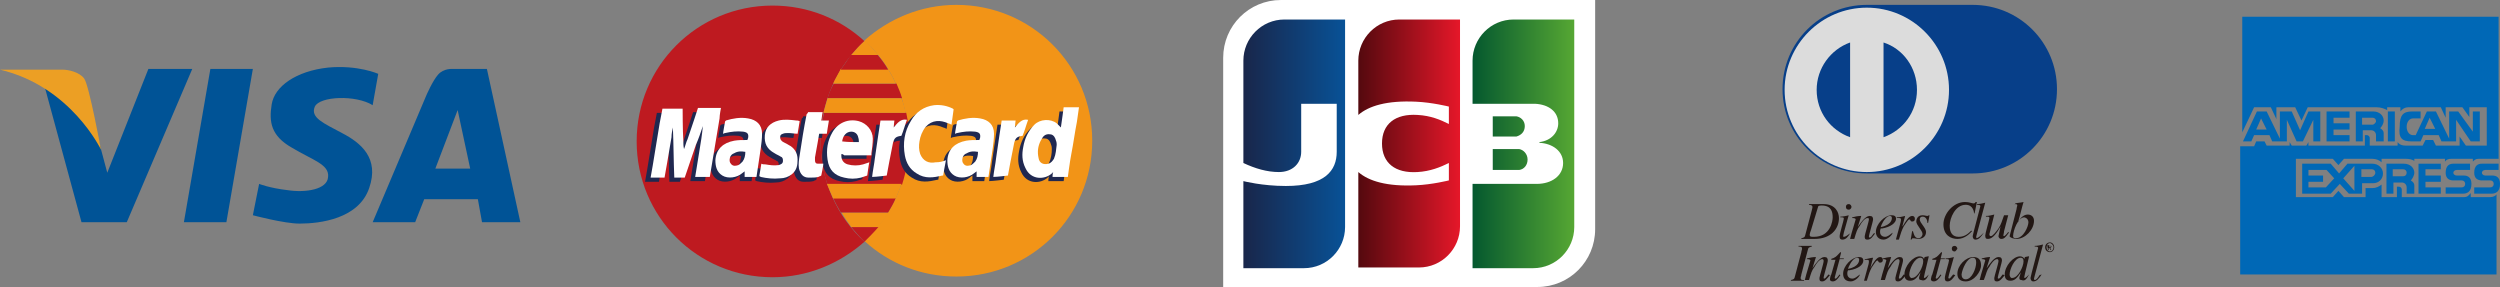 <?xml version="1.0" encoding="utf-8"?>
<!-- Generator: Adobe Illustrator 21.0.0, SVG Export Plug-In . SVG Version: 6.00 Build 0)  -->
<svg version="1.1" id="レイヤー_1" xmlns="http://www.w3.org/2000/svg" xmlns:xlink="http://www.w3.org/1999/xlink" x="0px"
	 y="0px" width="358.9px" height="41.2px" viewBox="0 0 358.9 41.2" style="enable-background:new 0 0 358.9 41.2;"
	 xml:space="preserve">
<rect x="0" y="0" width="358.9" height="41.2" fill="#808080" stroke="none"/>
<style type="text/css">
	.st0{fill:#0068B6;}
	.st1{fill:#005396;}
	.st2{fill:#EC9F24;}
	.st3{fill:#BE1A20;}
	.st4{fill:#F29417;}
	.st5{fill-rule:evenodd;clip-rule:evenodd;fill:#202850;}
	.st6{fill-rule:evenodd;clip-rule:evenodd;fill:#FFFFFF;}
	.st7{fill:#FFFFFF;}
	.st8{fill:url(#SVGID_1_);}
	.st9{fill:url(#SVGID_2_);}
	.st10{fill:url(#SVGID_3_);}
	.st11{fill:#073F89;}
	.st12{fill:#DCDCDC;}
	.st13{fill:#221714;}
</style>
<g>
	<g>
		<path class="st0" d="M357.5,28.3c-0.4,0-2.8,0-2.8,0v-0.6c-0.3,0.4-0.5,0.6-1,0.6h-8.9v-1.1c0-0.2-0.2-0.4-0.4-0.4h-0.3v1.5h-2.2
			v-1.8c-0.4,0.3-0.8,0.5-1.3,0.5h-1v1.3h-3.1l-0.8-0.9l-0.8,0.9h-5.3v-5.5h5.3l0.8,0.9l0.8-0.9h4.1c0.5,0,1,0.2,1.3,0.5v-0.5h3.5
			c0.5,0,0.9,0.1,1.2,0.3l0-0.3h4.4v0.4c0.2-0.3,0.5-0.4,0.9-0.4c0.8,0,3.1,0,3.1,0v0.4c0.2-0.2,0.4-0.4,0.8-0.4h2.9V2.4h-36.8v16.6
			l1.7-3.6h2.4l0.8,1.7v-1.7h2.7l0.9,1.9l0.9-1.9h9.9c0.6,0,1.1,0.2,1.5,0.4l0-0.4h1.9V16c0.3-0.4,0.7-0.6,1.1-0.6h4.7l0.7,1.5v-1.5
			h2.4l1,1.4v-1.4h2.5v5.5H354l-0.9-1.3v1.3h-3.4l-0.4-0.8h-1.1l-0.4,0.8h-2.5c-0.4,0-0.8-0.1-1.1-0.5v0.5h-1.6h-2.4v-1.1
			c0-0.2-0.2-0.4-0.4-0.4h-0.3v1.5h-8.1v-0.5l-0.3,0.5h-2.1l-0.3-0.5v0.5h-3.3l-0.3-0.6h-1.2l-0.3,0.7l-2,0v18.4h36.8V27.9
			C358.3,28.1,357.9,28.3,357.5,28.3z"/>
		<g>
			<path class="st0" d="M332.1,17.2v3.1h1V16h-1.7l-1.2,2.7L329,16h-1.7v3.9l-1.9-3.9H324l-2,4.3h1.2l0.4-0.9h2.2l0.4,0.9h1.1h0.2
				h0.8v-3.1l1.4,3.1h0.9L332.1,17.2z M323.9,18.6l0.7-1.6l0.8,1.6H323.9z"/>
			<polygon class="st0" points="337.3,19.4 335,19.4 335,18.6 337.3,18.6 337.3,17.7 335,17.7 335,16.9 337.3,16.9 337.3,16 334,16 
				334,20.3 337.3,20.3 			"/>
			<polygon class="st0" points="347.2,27.8 350.4,27.8 350.4,26.9 348.2,26.9 348.2,26.1 350.4,26.1 350.4,25.2 348.2,25.2 
				348.2,24.3 350.4,24.3 350.4,23.5 347.2,23.5 			"/>
			<path class="st0" d="M342.2,17.3c0-0.7-0.6-1.3-1.5-1.3h-2.5v4.3h1v-1.6h1.2c0.4,0,0.7,0.3,0.7,0.7v0.9h1.1v-1.2
				c0-0.3-0.2-0.5-0.5-0.7C341.9,18.2,342.2,17.8,342.2,17.3z M340.6,17.9h-1.5v-1h1.5c0.3,0,0.5,0.2,0.5,0.5
				C341.1,17.6,340.8,17.9,340.6,17.9z"/>
			<path class="st0" d="M346.6,24.8c0-0.7-0.6-1.3-1.5-1.3h-2.5v4.3h1v-1.6h1.2c0.4,0,0.7,0.3,0.7,0.7v0.9h1.1v-1.2
				c0-0.3-0.2-0.5-0.5-0.7C346.3,25.7,346.6,25.2,346.6,24.8z M345,25.3h-1.5v-1h1.5c0.3,0,0.5,0.2,0.5,0.5
				C345.5,25.1,345.3,25.3,345,25.3z"/>
			<rect x="342.8" y="16" class="st0" width="1" height="4.3"/>
			<path class="st0" d="M346.2,20.3c0.8,0,1.2,0,1.2,0l0,0h0.1l0.4-0.9h2.2l0.4,0.9h1.1h0.2h0.8v-3.1l2.1,3.1h1.3V16h-1v2.9
				l-2.1-2.9h-1.3v3.9l-1.9-3.9h-1.3l-1.6,3.4c-0.1,0-0.3,0-0.4,0c-0.5,0-0.9-0.5-0.9-1.2c0-0.7,0.4-1.2,0.9-1.2c0.5,0,1.1,0,1.1,0
				V16c0,0-0.4,0-1.2,0c-1.3,0-1.8,0.5-1.8,2.2C344.3,19.8,344.8,20.3,346.2,20.3z M348.8,16.9l0.8,1.6h-1.5L348.8,16.9z"/>
			<path class="st0" d="M340.6,23.5H339h-0.7H338h-1l-1.2,1.4l-1.2-1.4h-4.1v4.3h4.1l1.3-1.4l1.3,1.4h0.9h0.3h0.7v-1.5
				c0.5,0,1.4,0,1.6,0c0.8,0,1.4-0.6,1.4-1.4S341.4,23.5,340.6,23.5z M333.9,26.9h-2.5v-0.8h2.1v-0.9h-2.1v-0.8h2.6l1.1,1.2
				L333.9,26.9z M336.4,25.6l1.6-1.8v3.6L336.4,25.6z M340.4,25.4H339v-1.1h1.5c0.3,0,0.5,0.2,0.5,0.5S340.7,25.4,340.4,25.4z"/>
			<path class="st0" d="M353.7,25.2h-1c-0.3,0-0.5-0.2-0.5-0.4c0-0.2,0.2-0.4,0.5-0.4h1.9v-0.9c0,0-1.7,0-2.4,0
				c-0.5,0-1.1,0.2-1.1,1.3c0,0.9,0.6,1.1,1.1,1.1h1.2c0.3,0,0.5,0.2,0.5,0.5c0,0.3-0.2,0.5-0.5,0.5h-2.3v0.9c0,0,1.8,0,2.5,0
				c0.5,0,1.2-0.2,1.2-1.4C354.8,25.4,354.2,25.2,353.7,25.2z"/>
			<path class="st0" d="M357.8,25.2h-1c-0.3,0-0.5-0.2-0.5-0.4c0-0.2,0.2-0.4,0.5-0.4h1.9v-0.9c0,0-1.7,0-2.4,0
				c-0.5,0-1.1,0.2-1.1,1.3c0,0.9,0.6,1.1,1.1,1.1h1.2c0.3,0,0.5,0.2,0.5,0.5c0,0.3-0.2,0.5-0.5,0.5h-2.3v0.9c0,0,1.8,0,2.5,0
				c0.5,0,1.2-0.2,1.2-1.4C358.9,25.4,358.3,25.2,357.8,25.2z"/>
		</g>
		<path d="M337,18.4"/>
	</g>
	<g>
		<polygon class="st1" points="36.3,9.9 30.2,9.9 26.4,31.9 32.5,31.9 		"/>
		<polygon class="st1" points="21.3,9.9 15.4,24.8 12,12.1 6.1,11.3 11.7,31.9 12.5,31.9 17.3,31.9 18.2,31.9 27.6,9.9 		"/>
		<path class="st1" d="M37.2,26.4l-0.9,4.5c0,0,4.5,1.2,6.7,1.2c3,0,8.5-0.7,10-5.1c1.5-4.3-1.2-6.5-3.9-7.9
			c-2.6-1.4-4.6-2.2-3.9-3.8c0.7-1.5,5.9-1.7,8.3-0.2l0.8-4.5c0,0-2.9-1.3-7.2-0.9c-4.6,0.5-7.7,2.7-8.1,5.3
			c-0.4,2.5-0.1,4.5,2.9,6.2c3,1.8,5.4,2.4,5.2,4.2c-0.1,1.8-3.2,2.3-5.8,1.9C38.7,27,37.2,26.4,37.2,26.4z"/>
		<path class="st1" d="M69.2,31.9h5.5l-4.8-22h-1.8h-3.2c0,0-1.2-0.1-2,0.8c-0.8,0.9-1.7,3-1.7,3l-7.7,18.2h6.1l1.3-3.3h7.7
			L69.2,31.9z M62.5,24.2l3.2-8.4l1.8,8.4H62.5z"/>
		<path class="st2" d="M0,10c0,0,8.3,0,9,0c0.7,0,2.4,0.3,3.1,1.3s2.4,10.2,2.4,10.2S10.2,12.4,0,10z"/>
	</g>
	<g>
		<g>
			<path class="st3" d="M117.8,20.3c0-5.7,2.4-10.8,6.3-14.4c-3.5-3.2-8.1-5.1-13.2-5.1c-10.8,0-19.5,8.7-19.5,19.5
				s8.7,19.5,19.5,19.5c5.1,0,9.7-2,13.2-5.1C120.2,31.1,117.8,26,117.8,20.3z"/>
			<path class="st4" d="M137.3,0.7c-5.1,0-9.7,2-13.2,5.1c3.9,3.6,6.3,8.7,6.3,14.4c0,5.7-2.4,10.8-6.3,14.4
				c3.5,3.2,8.1,5.1,13.2,5.1c10.8,0,19.5-8.7,19.5-19.5S148.1,0.7,137.3,0.7z"/>
			<path class="st3" d="M117.8,20.3c0,2.1,0.3,4.2,1,6.2h10.7c0.6-1.9,1-4,1-6.2c0-1.4-0.1-2.8-0.4-4.1h-11.8
				C118,17.5,117.8,18.9,117.8,20.3z"/>
			<path class="st3" d="M126.1,32.6h-3.9c0.6,0.7,1.2,1.4,1.9,2.1C124.8,34,125.5,33.3,126.1,32.6z"/>
			<path class="st4" d="M122.2,32.6h3.9c0.5-0.7,1-1.3,1.5-2.1h-6.8C121.2,31.2,121.7,31.9,122.2,32.6z"/>
			<path class="st3" d="M127.5,30.5c0.4-0.7,0.8-1.3,1.1-2.1h-9c0.3,0.7,0.7,1.4,1.1,2.1H127.5z"/>
			<path class="st4" d="M119.6,28.5h9c0.3-0.7,0.6-1.4,0.8-2.1h-10.7C119,27.1,119.3,27.8,119.6,28.5z"/>
			<path class="st3" d="M118.8,14.1h10.7c-0.2-0.7-0.5-1.4-0.8-2.1h-9C119.3,12.7,119,13.4,118.8,14.1z"/>
			<path class="st4" d="M119.6,12h9c-0.3-0.7-0.7-1.4-1.1-2.1h-6.8C120.3,10.7,119.9,11.3,119.6,12z"/>
			<path class="st3" d="M120.7,10h6.8c-0.4-0.7-0.9-1.4-1.5-2.1h-3.9C121.7,8.6,121.2,9.3,120.7,10z"/>
			<path class="st4" d="M122.2,7.9h3.9c-0.6-0.7-1.2-1.4-1.9-2.1C123.4,6.5,122.8,7.2,122.2,7.9z"/>
			<path class="st4" d="M118.8,14.1c-0.2,0.7-0.4,1.4-0.6,2.1H130c-0.1-0.7-0.3-1.4-0.6-2.1H118.8z"/>
		</g>
		<g>
			<path class="st5" d="M97.5,22c0.2-0.5,0.3-1,0.5-1.4c0.5-1.4,1.5-4.5,1.5-4.5h3.3c0,0-0.2,1-0.2,1.5c-0.4,2.4-1.4,8.4-1.4,8.4
				s-1.4,0-2.1,0c0.2-1.2,0.4-2.5,0.6-3.7c0.2-1.2,0.4-2.4,0.5-3.6c-0.3,0.9-0.6,1.8-1,2.7c-0.5,1.5-1.6,4.7-1.6,4.7s-1,0-1.5,0
				c-0.1-2.4-0.1-4.8-0.2-7.2c0,0,0,0-0.1,0c-0.1,0.5-0.2,0.9-0.2,1.4c-0.3,1.9-1,5.8-1,5.8l-2,0c0,0,0.2-1.1,0.3-1.7
				c0.3-2,0.7-4.1,1-6.1c0.1-0.6,0.4-2.1,0.4-2.1h3.1c0,0,0,3.2,0.1,4.6C97.4,21.1,97.4,21.6,97.5,22C97.5,22,97.5,22,97.5,22z"/>
			<path class="st5" d="M150.5,26c0,0,0-0.5,0.1-0.7c-0.1,0.1-0.2,0.2-0.2,0.2c-1,0.9-3,1-3.8-0.8c-0.5-1-0.5-2-0.3-3
				c0.2-1.2,0.7-2.3,1.6-3.2c0.8-0.8,2.3-0.9,3.2-0.2c0.2,0.2,0.4,0.4,0.6,0.6c0.1-0.6,0.4-2.9,0.4-2.9h2.2c0,0-0.2,1.5-0.3,2.1
				c-0.3,1.5-0.5,3.1-0.8,4.6c-0.2,1-0.5,3.3-0.5,3.3L150.5,26z M151,21.4c0-0.1,0-0.4-0.1-0.6c-0.1-0.4-0.3-0.8-0.7-0.9
				c-0.5-0.1-0.9,0-1.2,0.4c-0.1,0.2-0.2,0.3-0.3,0.5c-0.4,0.8-0.5,1.6-0.3,2.5c0.1,0.7,0.7,1,1.4,0.8c0.4-0.1,0.6-0.4,0.8-0.7
				C150.9,22.7,151,22.1,151,21.4z"/>
			<path class="st5" d="M107.9,26l-1.7,0l0-0.8c-0.1,0.1-0.3,0.2-0.4,0.3c-0.7,0.6-2,0.8-2.8,0.3c-0.8-0.5-1-1.3-1-2.2
				c0.1-1.6,1.1-2.5,2.7-2.8c0.6-0.1,1.1-0.1,1.7-0.1c0.1,0,0.2,0,0.2,0s0-0.1,0.1-0.3c0.1-0.6-0.1-0.8-0.7-0.9
				c-0.9-0.1-1.7,0-2.6,0.2c-0.1,0-0.2,0.1-0.3,0.1c0-0.2,0.3-1.8,0.3-1.8s0.1,0,0.1-0.1c1-0.3,2.1-0.5,3.2-0.3c1.2,0.2,2,0.9,2,2.2
				c0,0.7-0.1,1.5-0.2,2.2C108.3,23.4,107.9,26,107.9,26z M106.4,22.4c-0.6-0.1-1.1-0.1-1.6,0.2c-0.3,0.1-0.5,0.3-0.6,0.6
				c-0.1,0.4-0.1,0.7,0.2,1c0.3,0.3,0.7,0.2,1,0.1c0.2-0.1,0.4-0.3,0.6-0.5C106.3,23.4,106.3,22.9,106.4,22.4z"/>
			<path class="st5" d="M141.3,26l-1.7,0l0-0.8c-0.1,0.1-0.3,0.2-0.4,0.3c-0.7,0.6-2,0.8-2.8,0.3c-0.8-0.5-1-1.3-1-2.2
				c0.1-1.6,1.1-2.5,2.7-2.8c0.6-0.1,1.1-0.1,1.7-0.1c0.1,0,0.2,0,0.2,0s0-0.1,0.1-0.3c0.1-0.6-0.1-0.8-0.7-0.9
				c-0.9-0.1-1.7,0-2.6,0.2c-0.1,0-0.2,0.1-0.3,0.1c0-0.2,0.3-1.8,0.3-1.8s0.1,0,0.1-0.1c1-0.3,2.1-0.5,3.2-0.3c1.2,0.2,2,0.9,2,2.2
				c0,0.7-0.1,1.5-0.2,2.2C141.7,23.4,141.3,26,141.3,26z M139.7,22.4c-0.6-0.1-1.1-0.1-1.6,0.2c-0.3,0.1-0.5,0.3-0.6,0.6
				c-0.1,0.4-0.1,0.7,0.2,1c0.3,0.3,0.7,0.2,1,0.1c0.2-0.1,0.4-0.3,0.6-0.5C139.6,23.4,139.7,22.9,139.7,22.4z"/>
			<path class="st5" d="M120.1,22.6c-0.1,0.7,0.2,1.3,0.9,1.5c0.7,0.2,1.5,0.2,2.2,0c0.3-0.1,0.6-0.2,0.9-0.3
				c-0.1,0.4-0.3,1.9-0.3,1.9s-0.6,0.2-0.9,0.3c-0.8,0.2-1.6,0.2-2.4,0c-1.4-0.3-2.2-1.1-2.4-2.6c-0.2-1.4,0-2.7,0.7-3.9
				c0.8-1.4,2.3-2,3.8-1.6c1.1,0.3,2,1.3,2,2.5c0,0.7-0.1,1.4-0.2,2.1c0,0.1,0,0.3,0,0.3s-0.2,0-0.3,0c-1.2,0-2.4,0-3.6,0
				C120.3,22.6,120.2,22.6,120.1,22.6z M122.6,21c0-0.2,0-0.4-0.1-0.7c-0.1-0.5-0.5-0.8-1-0.8c-0.7,0-1.2,0.6-1.3,1.4
				C121,21,121.8,21,122.6,21z"/>
			<path class="st5" d="M135.1,23.6c-0.1,0.4-0.4,2.2-0.4,2.2s-0.1,0-0.1,0c-1.3,0.3-2.5,0.5-3.7-0.3c-1-0.6-1.5-1.5-1.7-2.6
				c-0.3-1.7-0.1-3.4,0.9-5c0.7-1.2,1.8-2,3.3-2.2c1-0.1,1.9,0.1,2.7,0.5c0,0,0.1,0.1,0.1,0.1s-0.2,1.5-0.3,2.2
				c-0.2-0.1-0.4-0.2-0.5-0.2c-1.1-0.5-2.3-0.5-3.2,0.5c-0.5,0.6-0.8,1.4-0.9,2.1c-0.1,0.6-0.1,1.2,0.1,1.8c0.4,1,1.2,1.4,2.2,1.2
				C134.2,23.9,134.7,23.7,135.1,23.6z"/>
			<path class="st5" d="M108.4,25.9c0.1-0.6,0.2-1.2,0.3-1.8c0.2,0.1,0.4,0.1,0.6,0.1c0.6,0.1,1.2,0.2,1.9,0.1
				c0.3-0.1,0.6-0.2,0.6-0.6c0-0.2,0-0.5-0.3-0.6c-0.3-0.2-0.6-0.3-0.9-0.5c-1.1-0.6-1.5-1.4-1.4-2.6c0.1-1.1,0.8-1.8,2-2.1
				c0.8-0.2,1.7-0.1,2.5,0c0.2,0,0.3,0,0.5,0.1c-0.1,0.6-0.2,1.2-0.3,1.8c-0.4,0-0.9-0.1-1.3-0.1c-0.3,0-0.6,0-0.8,0.1
				c-0.3,0.1-0.4,0.2-0.4,0.5c0,0.3,0.1,0.4,0.3,0.6c0.3,0.2,0.6,0.3,0.9,0.5c0.8,0.4,1.3,1.1,1.3,2.1c0,0.8-0.1,1.5-0.8,2.1
				c-0.5,0.4-1.1,0.6-1.7,0.6c-1,0.1-1.9,0-2.8-0.2C108.5,25.9,108.4,25.9,108.4,25.9z"/>
			<path class="st5" d="M115.3,16.7c0.7,0,1.4,0,2.1,0c-0.1,0.4-0.1,0.8-0.2,1.2c0.4,0,0.7,0,1.1,0c-0.1,0.5-0.3,1.9-0.3,1.9l-1.1,0
				c0,0-0.4,2.4-0.6,3.4c0,0.1,0,0.2,0,0.4c0,0.3,0.1,0.5,0.4,0.5c0.3,0,0.5,0,0.8,0c0,0.3-0.3,1.7-0.3,1.7
				c-0.1,0.1-0.3,0.1-0.4,0.2c-0.4,0.1-0.8,0.1-1.4,0.1c-0.8,0-1.2-0.5-1.4-1.3c-0.1-0.6,0-1.3,0.1-1.9c0.3-2,0.6-3.9,1-5.9
				C115.3,16.9,115.3,16.8,115.3,16.7z"/>
			<path class="st5" d="M142,26c0.1-0.9,0.3-1.8,0.4-2.7c0.2-1.5,0.8-5.4,0.8-5.4h2c0,0-0.1,0.8-0.1,1c0.5-0.6,1-1.3,1.9-1.1
				c-0.3,0.8-0.5,1.6-0.8,2.3c-0.8,0.1-1,0.3-1.2,1c-0.3,1.4-0.9,4.7-0.9,4.7S142.5,26,142,26z"/>
			<path class="st5" d="M124.6,26c0.1-0.9,0.3-1.8,0.4-2.7c0.2-1.5,0.8-5.4,0.8-5.4h2c0,0-0.1,0.8-0.1,1c0.5-0.6,1-1.3,1.9-1.1
				c-0.3,0.8-0.5,1.6-0.8,2.3c-0.8,0.1-1,0.3-1.2,1c-0.3,1.4-0.9,4.7-0.9,4.7S125.1,26,124.6,26z"/>
			<path class="st5" d="M128.3,20.5c0,0,0.2-0.3,1-0.3l0.3,0l0.9-2.8C130.6,17.5,128.6,18.7,128.3,20.5z"/>
		</g>
		<g>
			<path class="st6" d="M98.2,21.4c0.2-0.5,0.3-1,0.5-1.4c0.5-1.4,1.5-4.5,1.5-4.5h3.3c0,0-0.2,1-0.2,1.5c-0.4,2.4-1.4,8.4-1.4,8.4
				s-1.4,0-2.1,0c0.2-1.2,0.4-2.5,0.6-3.7c0.2-1.2,0.4-2.4,0.5-3.6c-0.3,0.9-0.6,1.8-1,2.7c-0.5,1.5-1.6,4.7-1.6,4.7s-1,0-1.5,0
				c-0.1-2.4-0.1-4.8-0.2-7.2c0,0,0,0,0,0c-0.1,0.5-0.2,0.9-0.2,1.4c-0.3,1.9-1,5.8-1,5.8l-2,0c0,0,0.2-1.1,0.3-1.7
				c0.3-2,0.7-4.1,1-6.1c0.1-0.6,0.4-2.1,0.4-2.1H98c0,0,0,3.2,0.1,4.6C98.1,20.6,98.1,21,98.2,21.4C98.1,21.4,98.1,21.4,98.2,21.4z
				"/>
			<path class="st6" d="M151.1,25.4c0,0,0-0.5,0.1-0.7c-0.1,0.1-0.2,0.2-0.2,0.2c-1,0.9-3,1-3.8-0.8c-0.5-1-0.5-2-0.3-3
				c0.2-1.2,0.7-2.3,1.6-3.2c0.8-0.8,2.3-0.9,3.2-0.2c0.2,0.2,0.4,0.4,0.6,0.6c0.1-0.6,0.4-2.9,0.4-2.9h2.2c0,0-0.2,1.5-0.3,2.1
				c-0.3,1.5-0.5,3.1-0.8,4.6c-0.2,1-0.5,3.3-0.5,3.3L151.1,25.4z M151.7,20.8c0-0.1,0-0.4-0.1-0.6c-0.1-0.4-0.3-0.8-0.7-0.9
				c-0.5-0.1-0.9,0-1.2,0.4c-0.1,0.2-0.2,0.3-0.3,0.5c-0.4,0.8-0.5,1.6-0.3,2.5c0.1,0.7,0.7,1,1.4,0.8c0.4-0.1,0.6-0.4,0.8-0.7
				C151.6,22.1,151.6,21.5,151.7,20.8z"/>
			<path class="st6" d="M108.6,25.4l-1.7,0l0-0.8c-0.1,0.1-0.3,0.2-0.4,0.3c-0.7,0.6-2,0.8-2.8,0.3c-0.8-0.5-1-1.3-1-2.2
				c0.1-1.6,1.1-2.5,2.7-2.8c0.6-0.1,1.1-0.1,1.7-0.1c0.1,0,0.2,0,0.2,0s0-0.1,0.1-0.3c0.1-0.6-0.1-0.8-0.7-0.9
				c-0.9-0.1-1.7,0-2.6,0.2c-0.1,0-0.2,0.1-0.3,0.1c0-0.2,0.3-1.8,0.3-1.8s0.1,0,0.1-0.1c1-0.3,2.1-0.5,3.2-0.3c1.2,0.2,2,0.9,2,2.2
				c0,0.7-0.1,1.5-0.2,2.2C109,22.8,108.6,25.4,108.6,25.4z M107,21.8c-0.6-0.1-1.1-0.1-1.6,0.2c-0.3,0.1-0.5,0.3-0.6,0.6
				c-0.1,0.4-0.1,0.7,0.2,1c0.3,0.3,0.7,0.2,1,0.1c0.2-0.1,0.4-0.3,0.6-0.5C106.9,22.8,107,22.3,107,21.8z"/>
			<path class="st6" d="M141.9,25.4l-1.7,0l0-0.8c-0.1,0.1-0.3,0.2-0.4,0.3c-0.7,0.6-2,0.8-2.8,0.3c-0.8-0.5-1-1.3-1-2.2
				c0.1-1.6,1.1-2.5,2.7-2.8c0.6-0.1,1.1-0.1,1.7-0.1c0.1,0,0.2,0,0.2,0s0-0.1,0.1-0.3c0.1-0.6-0.1-0.8-0.7-0.9
				c-0.9-0.1-1.7,0-2.6,0.2c-0.1,0-0.2,0.1-0.3,0.1c0-0.2,0.3-1.8,0.3-1.8s0.1,0,0.1-0.1c1-0.3,2.1-0.5,3.2-0.3c1.2,0.2,2,0.9,2,2.2
				c0,0.7-0.1,1.5-0.2,2.2C142.3,22.8,141.9,25.4,141.9,25.4z M140.4,21.8c-0.6-0.1-1.1-0.1-1.6,0.2c-0.3,0.1-0.5,0.3-0.6,0.6
				c-0.1,0.4-0.1,0.7,0.2,1c0.3,0.3,0.7,0.2,1,0.1c0.2-0.1,0.4-0.3,0.6-0.5C140.3,22.8,140.4,22.3,140.4,21.8z"/>
			<path class="st6" d="M120.8,22.1c-0.1,0.7,0.2,1.3,0.9,1.5c0.7,0.2,1.5,0.2,2.2,0c0.3-0.1,0.6-0.2,0.9-0.3
				c-0.1,0.4-0.3,1.9-0.3,1.9s-0.6,0.2-0.9,0.3c-0.8,0.2-1.6,0.2-2.4,0c-1.4-0.3-2.2-1.1-2.4-2.6c-0.2-1.4,0-2.7,0.7-3.9
				c0.8-1.4,2.3-2,3.8-1.6c1.1,0.3,2,1.3,2,2.5c0,0.7-0.1,1.4-0.2,2.1c0,0.1,0,0.3,0,0.3s-0.2,0-0.3,0c-1.2,0-2.4,0-3.6,0
				C121,22.1,120.8,22.1,120.8,22.1z M123.3,20.4c0-0.2,0-0.4-0.1-0.7c-0.1-0.5-0.5-0.8-1-0.8c-0.7,0-1.2,0.6-1.3,1.4
				C121.7,20.4,122.5,20.4,123.3,20.4z"/>
			<path class="st6" d="M135.8,23c-0.1,0.4-0.4,2.2-0.4,2.2s-0.1,0-0.1,0c-1.3,0.3-2.5,0.5-3.7-0.3c-1-0.6-1.5-1.5-1.7-2.6
				c-0.3-1.7-0.1-3.4,0.9-5c0.7-1.2,1.8-2,3.3-2.2c1-0.1,1.9,0.1,2.7,0.5c0,0,0.1,0.1,0.1,0.1s-0.2,1.5-0.3,2.2
				c-0.2-0.1-0.4-0.2-0.5-0.2c-1.1-0.5-2.3-0.5-3.2,0.5c-0.5,0.6-0.8,1.4-0.9,2.1c-0.1,0.6-0.1,1.2,0.1,1.8c0.4,1,1.2,1.4,2.2,1.2
				C134.9,23.3,135.3,23.2,135.8,23z"/>
			<path class="st6" d="M109,25.3c0.1-0.6,0.2-1.2,0.3-1.8c0.2,0.1,0.4,0.1,0.6,0.1c0.6,0.1,1.2,0.2,1.9,0.1
				c0.3-0.1,0.6-0.2,0.6-0.6c0-0.2,0-0.5-0.3-0.6c-0.3-0.2-0.6-0.3-0.9-0.5c-1.1-0.6-1.5-1.4-1.4-2.6c0.1-1.1,0.8-1.8,2-2.1
				c0.8-0.2,1.7-0.1,2.5,0c0.2,0,0.3,0,0.5,0.1c-0.1,0.6-0.2,1.2-0.3,1.8c-0.4,0-0.9-0.1-1.3-0.1c-0.3,0-0.6,0-0.8,0.1
				c-0.3,0.1-0.4,0.2-0.4,0.5c0,0.3,0.1,0.4,0.3,0.6c0.3,0.2,0.6,0.3,0.9,0.5c0.8,0.4,1.3,1.1,1.3,2.1c0,0.8-0.1,1.5-0.8,2.1
				c-0.5,0.4-1.1,0.6-1.7,0.6c-1,0.1-1.9,0-2.8-0.2C109.1,25.3,109.1,25.3,109,25.3z"/>
			<path class="st6" d="M116,16.1c0.7,0,1.4,0,2.1,0c-0.1,0.4-0.1,0.8-0.2,1.2c0.4,0,0.7,0,1.1,0c-0.1,0.5-0.3,1.9-0.3,1.9l-1.1,0
				c0,0-0.4,2.4-0.6,3.4c0,0.1,0,0.2,0,0.4c0,0.3,0.1,0.5,0.4,0.5c0.3,0,0.5,0,0.8,0c0,0.3-0.3,1.7-0.3,1.7
				c-0.1,0.1-0.3,0.1-0.4,0.2c-0.4,0.1-0.8,0.1-1.4,0.1c-0.8,0-1.2-0.5-1.4-1.3c-0.1-0.6,0-1.3,0.1-1.9c0.3-2,0.6-3.9,1-5.9
				C115.9,16.3,116,16.2,116,16.1z"/>
			<path class="st6" d="M142.6,25.4c0.1-0.9,0.3-1.8,0.4-2.7c0.2-1.5,0.8-5.4,0.8-5.4h2c0,0-0.1,0.8-0.1,1c0.5-0.6,1-1.3,1.9-1.1
				c-0.3,0.8-0.5,1.6-0.8,2.3c-0.8,0.1-1,0.3-1.2,1c-0.3,1.4-0.9,4.7-0.9,4.7S143.2,25.4,142.6,25.4z"/>
			<path class="st6" d="M125.2,25.4c0.1-0.9,0.3-1.8,0.4-2.7c0.2-1.5,0.8-5.4,0.8-5.4h2c0,0-0.1,0.8-0.1,1c0.5-0.6,1-1.3,1.9-1.1
				c-0.3,0.8-0.5,1.6-0.8,2.3c-0.8,0.1-1,0.3-1.2,1c-0.3,1.4-0.9,4.7-0.9,4.7S125.8,25.4,125.2,25.4z"/>
		</g>
	</g>
	<g>
		<path class="st7" d="M229,32.9c0,4.6-3.7,8.3-8.3,8.3h-45.1V8.3c0-4.6,3.7-8.3,8.3-8.3H229V32.9z"/>
		<g>
			<g>
				<linearGradient id="SVGID_1_" gradientUnits="userSpaceOnUse" x1="211.355" y1="20.583" x2="226.008" y2="20.583">
					<stop  offset="0" style="stop-color:#04582F"/>
					<stop  offset="1" style="stop-color:#56A733"/>
				</linearGradient>
				<path class="st8" d="M214.3,24.4h3.4c0.1,0,0.3,0,0.4,0c0.7-0.1,1.2-0.7,1.2-1.5c0-0.8-0.6-1.4-1.2-1.5c-0.1,0-0.3,0-0.4,0h-3.4
					V24.4z M217.3,2.8c-3.3,0-5.9,2.7-5.9,5.9v6.2h8.4c0.2,0,0.4,0,0.6,0c1.9,0.1,3.3,1.1,3.3,2.8c0,1.3-1,2.5-2.7,2.7v0.1
					c1.9,0.1,3.4,1.2,3.4,2.9c0,1.8-1.6,3-3.8,3h-9.2v12.1h8.7c3.3,0,5.9-2.7,5.9-5.9V2.8H217.3z M218.9,18.1c0-0.8-0.6-1.3-1.2-1.4
					c-0.1,0-0.2,0-0.3,0h-3.1v2.9h3.1c0.1,0,0.3,0,0.3,0C218.4,19.4,218.9,18.9,218.9,18.1z"/>
			</g>
		</g>
		<linearGradient id="SVGID_2_" gradientUnits="userSpaceOnUse" x1="178.498" y1="20.583" x2="193.146" y2="20.583">
			<stop  offset="0" style="stop-color:#19264A"/>
			<stop  offset="1" style="stop-color:#085297"/>
		</linearGradient>
		<path class="st9" d="M184.4,2.8c-3.3,0-5.9,2.7-5.9,5.9v14.7c1.7,0.8,3.4,1.3,5.1,1.3c2,0,3.2-1.3,3.2-2.9v-6.9h5.1v6.9
			c0,2.7-1.7,4.9-7.3,4.9c-3.4,0-6.1-0.7-6.1-0.7v12.5h8.7c3.3,0,5.9-2.7,5.9-5.9V2.8H184.4z"/>
		<linearGradient id="SVGID_3_" gradientUnits="userSpaceOnUse" x1="194.931" y1="20.583" x2="209.571" y2="20.583">
			<stop  offset="0" style="stop-color:#53090E"/>
			<stop  offset="1" style="stop-color:#E51729"/>
		</linearGradient>
		<path class="st10" d="M200.9,2.8c-3.3,0-5.9,2.7-5.9,5.9v7.8c1.5-1.3,4.1-2.1,8.3-1.9c2.3,0.1,4.7,0.7,4.7,0.7v2.5
			c-1.2-0.6-2.6-1.2-4.5-1.3c-3.2-0.2-5.1,1.3-5.1,4.1c0,2.8,1.9,4.3,5.1,4.1c1.8-0.1,3.3-0.7,4.5-1.3v2.5c0,0-2.4,0.6-4.7,0.7
			c-4.2,0.2-6.8-0.6-8.3-1.9v13.7h8.7c3.3,0,5.9-2.7,5.9-5.9V2.8H200.9z"/>
	</g>
	<g>
		<path class="st11" d="M283.2,24.9c6.7,0,12.1-5.4,12.1-12.1c0-6.7-5.4-12.1-12.1-12.1H268c-6.7,0-12.1,5.4-12.1,12.1
			c0,6.7,5.4,12.1,12.1,12.1H283.2z"/>
		<path class="st12" d="M268,24.7c6.5,0,11.8-5.3,11.8-11.8c0-6.5-5.3-11.8-11.8-11.8c-6.5,0-11.8,5.3-11.8,11.8
			C256.2,19.4,261.5,24.7,268,24.7"/>
		<path class="st11" d="M265.6,6.1c-2.8,1-4.8,3.7-4.8,6.8c0,3.2,2,5.8,4.8,6.8L265.6,6.1z"/>
		<path class="st11" d="M275.2,12.9c0,3.2-2,5.8-4.8,6.8l0-13.6C273.2,7,275.2,9.7,275.2,12.9"/>
		<path class="st13" d="M261,29.7c0-0.1,0.1-0.2,0.5-0.2c1.4,0,1.6,0.9,1.6,1.7c0,0.5-0.3,2.8-2.7,2.8c-0.4,0-0.6,0-0.6-0.3
			c0-0.1,0.1-0.5,0.2-0.7L261,29.7z M259.6,29.4c0.4,0,0.6,0.1,0.6,0.3c0,0.2-0.1,0.4-0.1,0.5l-0.9,3.4c-0.1,0.5-0.2,0.5-0.6,0.6
			v0.1h1.9c2.3,0,3.5-1.4,3.5-3c0-0.8-0.5-2-2.2-2h-2.1V29.4z"/>
		<path class="st13" d="M265.6,33.5c-0.3,0.5-0.6,0.9-1.1,0.9c-0.4,0-0.4-0.3-0.4-0.5c0-0.4,0.6-2.3,0.6-2.5c0-0.2-0.1-0.2-0.5-0.2
			v-0.1c0.3,0,0.9-0.1,1.2-0.2l0,0l-0.7,2.5c0,0.1-0.1,0.4-0.1,0.5c0,0.1,0.1,0.1,0.1,0.1C264.9,34,265.2,33.8,265.6,33.5
			L265.6,33.5z M265.4,30.1c-0.2,0-0.4-0.1-0.4-0.4c0-0.3,0.2-0.4,0.4-0.4c0.3,0,0.4,0.3,0.4,0.4C265.8,29.8,265.7,30.1,265.4,30.1"
			/>
		<path class="st13" d="M269.2,33.5c-0.4,0.5-0.6,0.9-1.1,0.9c-0.4,0-0.4-0.2-0.4-0.5c0-0.2,0.6-2.1,0.6-2.4c0-0.1,0-0.2-0.2-0.2
			c-0.4,0-0.9,0.7-1.1,1.1c-0.4,0.5-0.5,0.9-0.8,1.9h-0.6c0.2-0.9,0.8-2.7,0.8-2.8c0-0.1-0.1-0.2-0.5-0.2v-0.1
			c0.4-0.1,0.8-0.2,1.3-0.2l0,0l-0.5,1.6l0,0c0.4-0.6,1.1-1.6,1.7-1.6c0.4,0,0.5,0.2,0.5,0.5c0,0.3-0.6,2.2-0.6,2.5
			c0,0.1,0.1,0.1,0.1,0.1c0.2,0,0.3-0.2,0.6-0.6L269.2,33.5z"/>
		<path class="st13" d="M270.1,32.3c0.3-0.7,0.8-1.3,1.2-1.3c0.2,0,0.3,0.1,0.3,0.3c0,0.1,0,1-1.6,1.3L270.1,32.3z M271.7,33.4
			c-0.4,0.3-0.7,0.6-1.1,0.6c-0.3,0-0.7-0.2-0.7-0.7c0-0.2,0-0.3,0.1-0.5l0.2,0c1.2-0.2,2-0.8,2-1.4c0-0.3-0.2-0.5-0.6-0.5
			c-1.1,0-2.3,1.3-2.3,2.4c0,0.5,0.3,1.1,1.1,1.1C271,34.4,271.7,33.7,271.7,33.4L271.7,33.4z"/>
		<path class="st13" d="M272.2,34.3l0.6-2.2c0.1-0.3,0.1-0.6,0.1-0.6c0-0.1,0-0.2-0.3-0.2c-0.1,0-0.2,0-0.3,0v-0.1
			c0.4,0,0.8-0.1,1.2-0.2l0,0l-0.4,1.5l0,0l0.1-0.1c0.3-0.5,0.8-1.4,1.3-1.4c0.2,0,0.4,0.1,0.4,0.4c0,0.4-0.3,0.4-0.4,0.4
			c-0.3,0-0.2-0.3-0.4-0.3c-0.2,0-0.7,0.9-0.8,1c-0.3,0.6-0.4,0.9-0.7,1.9H272.2z"/>
		<path class="st13" d="M274.6,33.1c0.1,0.3,0.2,1.1,0.8,1.1c0.4,0,0.6-0.4,0.6-0.6c0-0.5-0.9-1.3-0.9-1.8c0-0.2,0.1-0.9,0.9-0.9
			c0.3,0,0.5,0.1,0.7,0.1c0.1,0,0.2-0.1,0.2-0.1h0.1l-0.2,1.1h-0.1c0-0.4-0.2-0.9-0.7-0.9c-0.2,0-0.4,0.1-0.4,0.4
			c0,0.5,0.9,1.2,0.9,1.8c0,0.8-0.7,1-1.1,1c-0.2,0-0.5-0.1-0.8-0.1c-0.1,0-0.1,0.1-0.2,0.2h-0.1l0.2-1.2H274.6z"/>
		<path class="st13" d="M283.4,30.7c0-0.2-0.1-1.3-1.2-1.3c-1.5,0-2.3,1.9-2.3,3c0,1,0.4,1.6,1.3,1.6c0.9,0,1.4-0.5,1.8-0.9l0.1,0.1
			c-0.3,0.3-1,1.1-2.1,1.1c-0.9,0-2-0.5-2-2.1c0-1.5,1.4-3.2,3.1-3.2c0.6,0,1,0.2,1.2,0.2c0.2,0,0.3-0.1,0.3-0.2h0.2l-0.3,1.5
			L283.4,30.7z"/>
		<path class="st13" d="M284.8,33.4c-0.4,0.6-0.7,1-1.2,1c-0.3,0-0.4-0.3-0.4-0.5c0-0.2,1.1-4.2,1.1-4.3c0-0.2-0.3-0.2-0.5-0.2v-0.1
			c0.4,0,0.8-0.1,1.2-0.2l0,0l-1.2,4.5c0,0.1-0.1,0.3-0.1,0.4c0,0,0,0.2,0.1,0.2C284.2,34,284.4,33.8,284.8,33.4L284.8,33.4z"/>
		<path class="st13" d="M288.4,33.4c-0.5,0.7-0.7,0.9-1.1,0.9c-0.3,0-0.4-0.3-0.4-0.4c0-0.1,0.2-0.8,0.3-1.4h0
			c-0.5,0.9-1.1,1.8-1.8,1.8c-0.3,0-0.4-0.1-0.4-0.5c0-0.3,0.6-2.3,0.6-2.5c0-0.2-0.1-0.2-0.5-0.2v-0.1c0.4,0,0.8-0.1,1.2-0.2l0,0
			l-0.7,2.8c0,0.1,0,0.3,0.2,0.3c0.3,0,0.8-0.7,1.1-1.1c0.4-0.6,0.5-1.1,0.8-1.9h0.6l-0.6,2.3c0,0.2-0.1,0.5-0.1,0.6
			c0,0,0,0.1,0.1,0.1c0.1,0,0.4-0.3,0.6-0.6L288.4,33.4z"/>
		<path class="st13" d="M291.2,31.9c0,0.6-0.7,2.3-1.8,2.3c-0.4,0-0.4-0.2-0.4-0.3c0-0.8,0.7-2.7,1.6-2.7
			C291.1,31.3,291.2,31.7,291.2,31.9 M289.1,29.3c0.4,0,0.5,0,0.5,0.2c0,0.1-0.1,0.3-0.1,0.5l-1,3.9v0c0,0.2,0.6,0.4,1,0.4
			c1.2,0,2.5-1.3,2.5-2.6c0-0.6-0.4-0.9-0.9-0.9c-0.7,0-1.2,0.7-1.4,1.1l0,0c0.3-0.9,0.6-2.3,0.8-2.9l0,0c-0.4,0.1-0.8,0.1-1.2,0.2
			V29.3z"/>
		<path class="st13" d="M257.1,40.2c0.4-0.1,0.5-0.1,0.6-0.6l0.9-3.4c0-0.2,0.1-0.3,0.1-0.5c0-0.3-0.2-0.3-0.5-0.3v-0.1h1.9v0.1
			c-0.4,0.1-0.5,0.1-0.6,0.6l-0.9,3.4c0,0.2-0.1,0.3-0.1,0.5c0,0.3,0.2,0.3,0.5,0.3v0.1h-1.9V40.2z"/>
		<path class="st13" d="M262.7,39.5c-0.4,0.5-0.7,0.9-1.1,0.9c-0.4,0-0.4-0.2-0.4-0.5c0-0.2,0.6-2.1,0.6-2.4c0-0.1,0-0.3-0.2-0.3
			c-0.4,0-0.9,0.7-1.1,1.1c-0.4,0.5-0.5,0.9-0.8,1.9h-0.6c0.2-0.9,0.8-2.7,0.8-2.8c0-0.1-0.1-0.2-0.5-0.2v-0.1
			c0.4-0.1,0.8-0.2,1.3-0.2l0,0l-0.5,1.6l0,0c0.4-0.6,1.1-1.6,1.7-1.6c0.4,0,0.5,0.2,0.5,0.5c0,0.3-0.6,2.2-0.6,2.5
			c0,0.1,0.1,0.1,0.1,0.1c0.1,0,0.3-0.2,0.6-0.6L262.7,39.5z"/>
		<path class="st13" d="M264.7,37.2h-0.6l-0.7,2.6c0,0,0,0,0,0.1c0,0.1,0,0.1,0.1,0.1c0.2,0,0.4-0.4,0.6-0.6l0.1,0.1
			c-0.4,0.6-0.7,0.9-1.1,0.9c-0.2,0-0.4-0.1-0.4-0.3c0-0.1,0.1-0.6,0.2-0.7l0.6-2.1h-0.6c0,0,0-0.1,0-0.1c0-0.1,0.3-0.1,0.4-0.2
			c0.3-0.1,0.6-0.5,0.8-0.7c0,0,0.1-0.1,0.1-0.1c0.1,0,0.1,0.1,0.1,0.1l-0.2,0.8h0.6L264.7,37.2z"/>
		<path class="st13" d="M265.4,38.3c0.3-0.7,0.8-1.3,1.2-1.3c0.2,0,0.3,0.1,0.3,0.3c0,0.1,0,1-1.6,1.3L265.4,38.3z M267,39.4
			c-0.4,0.3-0.7,0.6-1.1,0.6c-0.3,0-0.7-0.2-0.7-0.7c0-0.2,0-0.3,0.1-0.5l0.2,0c1.3-0.2,2-0.8,2-1.4c0-0.3-0.2-0.5-0.6-0.5
			c-1.1,0-2.3,1.3-2.3,2.4c0,0.5,0.2,1.1,1.1,1.1C266.3,40.4,267,39.7,267,39.4L267,39.4z"/>
		<path class="st13" d="M267.6,40.3l0.6-2.2c0.1-0.3,0.1-0.5,0.1-0.6c0-0.1,0-0.2-0.3-0.2c-0.1,0-0.2,0-0.3,0v-0.1
			c0.4,0,0.8-0.2,1.2-0.2l0,0l-0.4,1.5l0,0l0.1-0.2c0.3-0.5,0.8-1.4,1.3-1.4c0.2,0,0.4,0.1,0.4,0.4c0,0.4-0.3,0.4-0.4,0.4
			c-0.3,0-0.2-0.3-0.4-0.3c-0.2,0-0.7,0.9-0.8,1c-0.3,0.6-0.4,0.9-0.7,1.9H267.6z"/>
		<path class="st13" d="M273.6,39.5c-0.4,0.5-0.7,0.9-1.1,0.9c-0.4,0-0.4-0.2-0.4-0.5c0-0.2,0.6-2.1,0.6-2.4c0-0.1,0-0.3-0.2-0.3
			c-0.4,0-0.9,0.7-1.1,1.1c-0.4,0.5-0.5,0.9-0.8,1.9H270c0.2-0.9,0.8-2.7,0.8-2.8c0-0.1-0.1-0.2-0.5-0.2v-0.1
			c0.4-0.1,0.8-0.2,1.2-0.2l0,0l-0.5,1.6l0,0c0.4-0.6,1.1-1.6,1.7-1.6c0.4,0,0.5,0.2,0.5,0.5c0,0.3-0.6,2.2-0.6,2.5
			c0,0.1,0.1,0.1,0.1,0.1c0.2,0,0.3-0.2,0.6-0.6L273.6,39.5z"/>
		<path class="st13" d="M274.1,39.4c0-0.7,0.7-2.4,1.6-2.4c0.2,0,0.4,0.1,0.4,0.5c0,0.8-0.8,2.4-1.6,2.4
			C274.4,40,274.1,39.8,274.1,39.4 M276.9,39.4c-0.3,0.3-0.5,0.5-0.6,0.5c-0.1,0-0.1,0-0.1-0.1c0-0.2,0.7-2.9,0.7-3l-0.1,0l-0.5,0.1
			l0,0l-0.1,0.3h0c0-0.2-0.3-0.4-0.6-0.4c-1,0-2.2,1.4-2.2,2.6c0,0.2,0,0.9,0.8,0.9c0.5,0,0.9-0.2,1.5-1.2l0,0
			c-0.1,0.5-0.2,0.6-0.2,0.8c0,0.1,0,0.3,0.3,0.3C276.3,40.4,276.6,40.1,276.9,39.4L276.9,39.4z"/>
		<path class="st13" d="M279.2,37.2h-0.6l-0.7,2.6c0,0,0,0,0,0.1c0,0.1,0,0.1,0.1,0.1c0.2,0,0.4-0.4,0.6-0.6l0.1,0.1
			c-0.4,0.6-0.7,0.9-1.1,0.9c-0.2,0-0.4-0.1-0.4-0.3c0-0.1,0.1-0.6,0.2-0.7l0.6-2.1h-0.6c0,0,0-0.1,0-0.1c0-0.1,0.3-0.1,0.4-0.2
			c0.3-0.1,0.6-0.5,0.8-0.7c0,0,0.1-0.1,0.1-0.1c0.1,0,0.1,0.1,0.1,0.1l-0.2,0.8h0.6L279.2,37.2z"/>
		<path class="st13" d="M280.7,39.5c-0.3,0.4-0.6,0.9-1.1,0.9c-0.4,0-0.4-0.3-0.4-0.5c0-0.4,0.6-2.3,0.6-2.5c0-0.2-0.1-0.2-0.5-0.2
			v-0.1c0.3,0,0.9-0.1,1.2-0.2l0,0l-0.7,2.5c0,0.1-0.1,0.4-0.1,0.5c0,0,0.1,0.1,0.1,0.1c0.1,0,0.3-0.2,0.6-0.6L280.7,39.5z
			 M280.6,36.1c-0.2,0-0.4-0.1-0.4-0.4s0.2-0.4,0.4-0.4c0.3,0,0.4,0.3,0.4,0.4C280.9,35.8,280.8,36.1,280.6,36.1"/>
		<path class="st13" d="M283.2,37c0.4,0,0.5,0.3,0.5,0.7c0,0.8-0.6,2.4-1.5,2.4c-0.4,0-0.6-0.3-0.6-0.7
			C281.7,38.6,282.4,37,283.2,37 M283.3,36.9c-1.1,0-2.3,1.2-2.3,2.4c0,0.6,0.3,1.1,1.2,1.1c1.2,0,2.2-1.4,2.2-2.3
			C284.4,37.5,284.2,36.9,283.3,36.9"/>
		<path class="st13" d="M287.8,39.5c-0.4,0.5-0.7,0.9-1.1,0.9c-0.4,0-0.4-0.2-0.4-0.5c0-0.2,0.6-2.1,0.6-2.4c0-0.1,0-0.3-0.2-0.3
			c-0.4,0-0.9,0.7-1.1,1.1c-0.4,0.5-0.4,0.9-0.8,1.9h-0.6c0.2-0.9,0.8-2.7,0.8-2.8c0-0.1-0.1-0.2-0.5-0.2v-0.1
			c0.4-0.1,0.8-0.2,1.2-0.2l0,0l-0.5,1.6l0,0c0.4-0.6,1.1-1.6,1.7-1.6c0.4,0,0.5,0.2,0.5,0.5c0,0.3-0.6,2.2-0.6,2.5
			c0,0.1,0.1,0.1,0.1,0.1c0.2,0,0.3-0.2,0.6-0.6L287.8,39.5z"/>
		<path class="st13" d="M288.5,39.4c0-0.7,0.7-2.4,1.6-2.4c0.2,0,0.4,0.1,0.4,0.5c0,0.8-0.8,2.4-1.6,2.4
			C288.8,40,288.5,39.8,288.5,39.4 M291.3,39.4c-0.3,0.3-0.5,0.5-0.6,0.5c-0.1,0-0.1,0-0.1-0.1c0-0.2,0.7-2.9,0.7-3l-0.1,0l-0.5,0.1
			l0,0l-0.1,0.3h0c0-0.2-0.3-0.4-0.6-0.4c-1,0-2.2,1.4-2.2,2.6c0,0.2,0,0.9,0.8,0.9c0.5,0,0.9-0.2,1.5-1.2l0,0
			c-0.1,0.5-0.2,0.6-0.2,0.8c0,0.1,0,0.3,0.3,0.3C290.7,40.4,290.9,40.1,291.3,39.4L291.3,39.4z"/>
		<path class="st13" d="M293.1,39.4c-0.4,0.6-0.7,1-1.2,1c-0.3,0-0.4-0.3-0.4-0.5c0-0.2,1.1-4.2,1.1-4.3c0-0.2-0.3-0.2-0.5-0.2v-0.1
			c0.4,0,0.8-0.1,1.2-0.2l0,0l-1.2,4.5c0,0.1-0.1,0.3-0.1,0.4c0,0,0,0.2,0.1,0.2c0.2,0,0.4-0.2,0.7-0.7L293.1,39.4z"/>
		<path class="st13" d="M294.2,35.2L294.2,35.2c0.2,0,0.2,0,0.2,0.1c0,0.1,0,0.2-0.1,0.2h-0.1V35.2z M293.9,35.2
			C294,35.2,294,35.2,293.9,35.2l0.1,0.6c0,0.1,0,0.1-0.1,0.1v0h0.3v0c-0.1,0-0.1,0-0.1-0.1v-0.2h0.1c0.1,0.2,0.2,0.3,0.2,0.3h0.1v0
			c0,0-0.1-0.1-0.1-0.2l-0.1-0.1c0.1,0,0.2-0.1,0.2-0.2c0-0.1-0.1-0.2-0.2-0.2L293.9,35.2L293.9,35.2z M294.9,35.5
			c0-0.4-0.3-0.7-0.6-0.7c-0.4,0-0.7,0.3-0.7,0.7c0,0.4,0.3,0.7,0.7,0.7C294.6,36.2,294.9,35.9,294.9,35.5 M294.8,35.5
			c0,0.3-0.2,0.6-0.5,0.6c-0.3,0-0.5-0.3-0.5-0.6c0-0.3,0.2-0.6,0.5-0.6C294.5,34.9,294.8,35.2,294.8,35.5"/>
	</g>
</g>
</svg>
